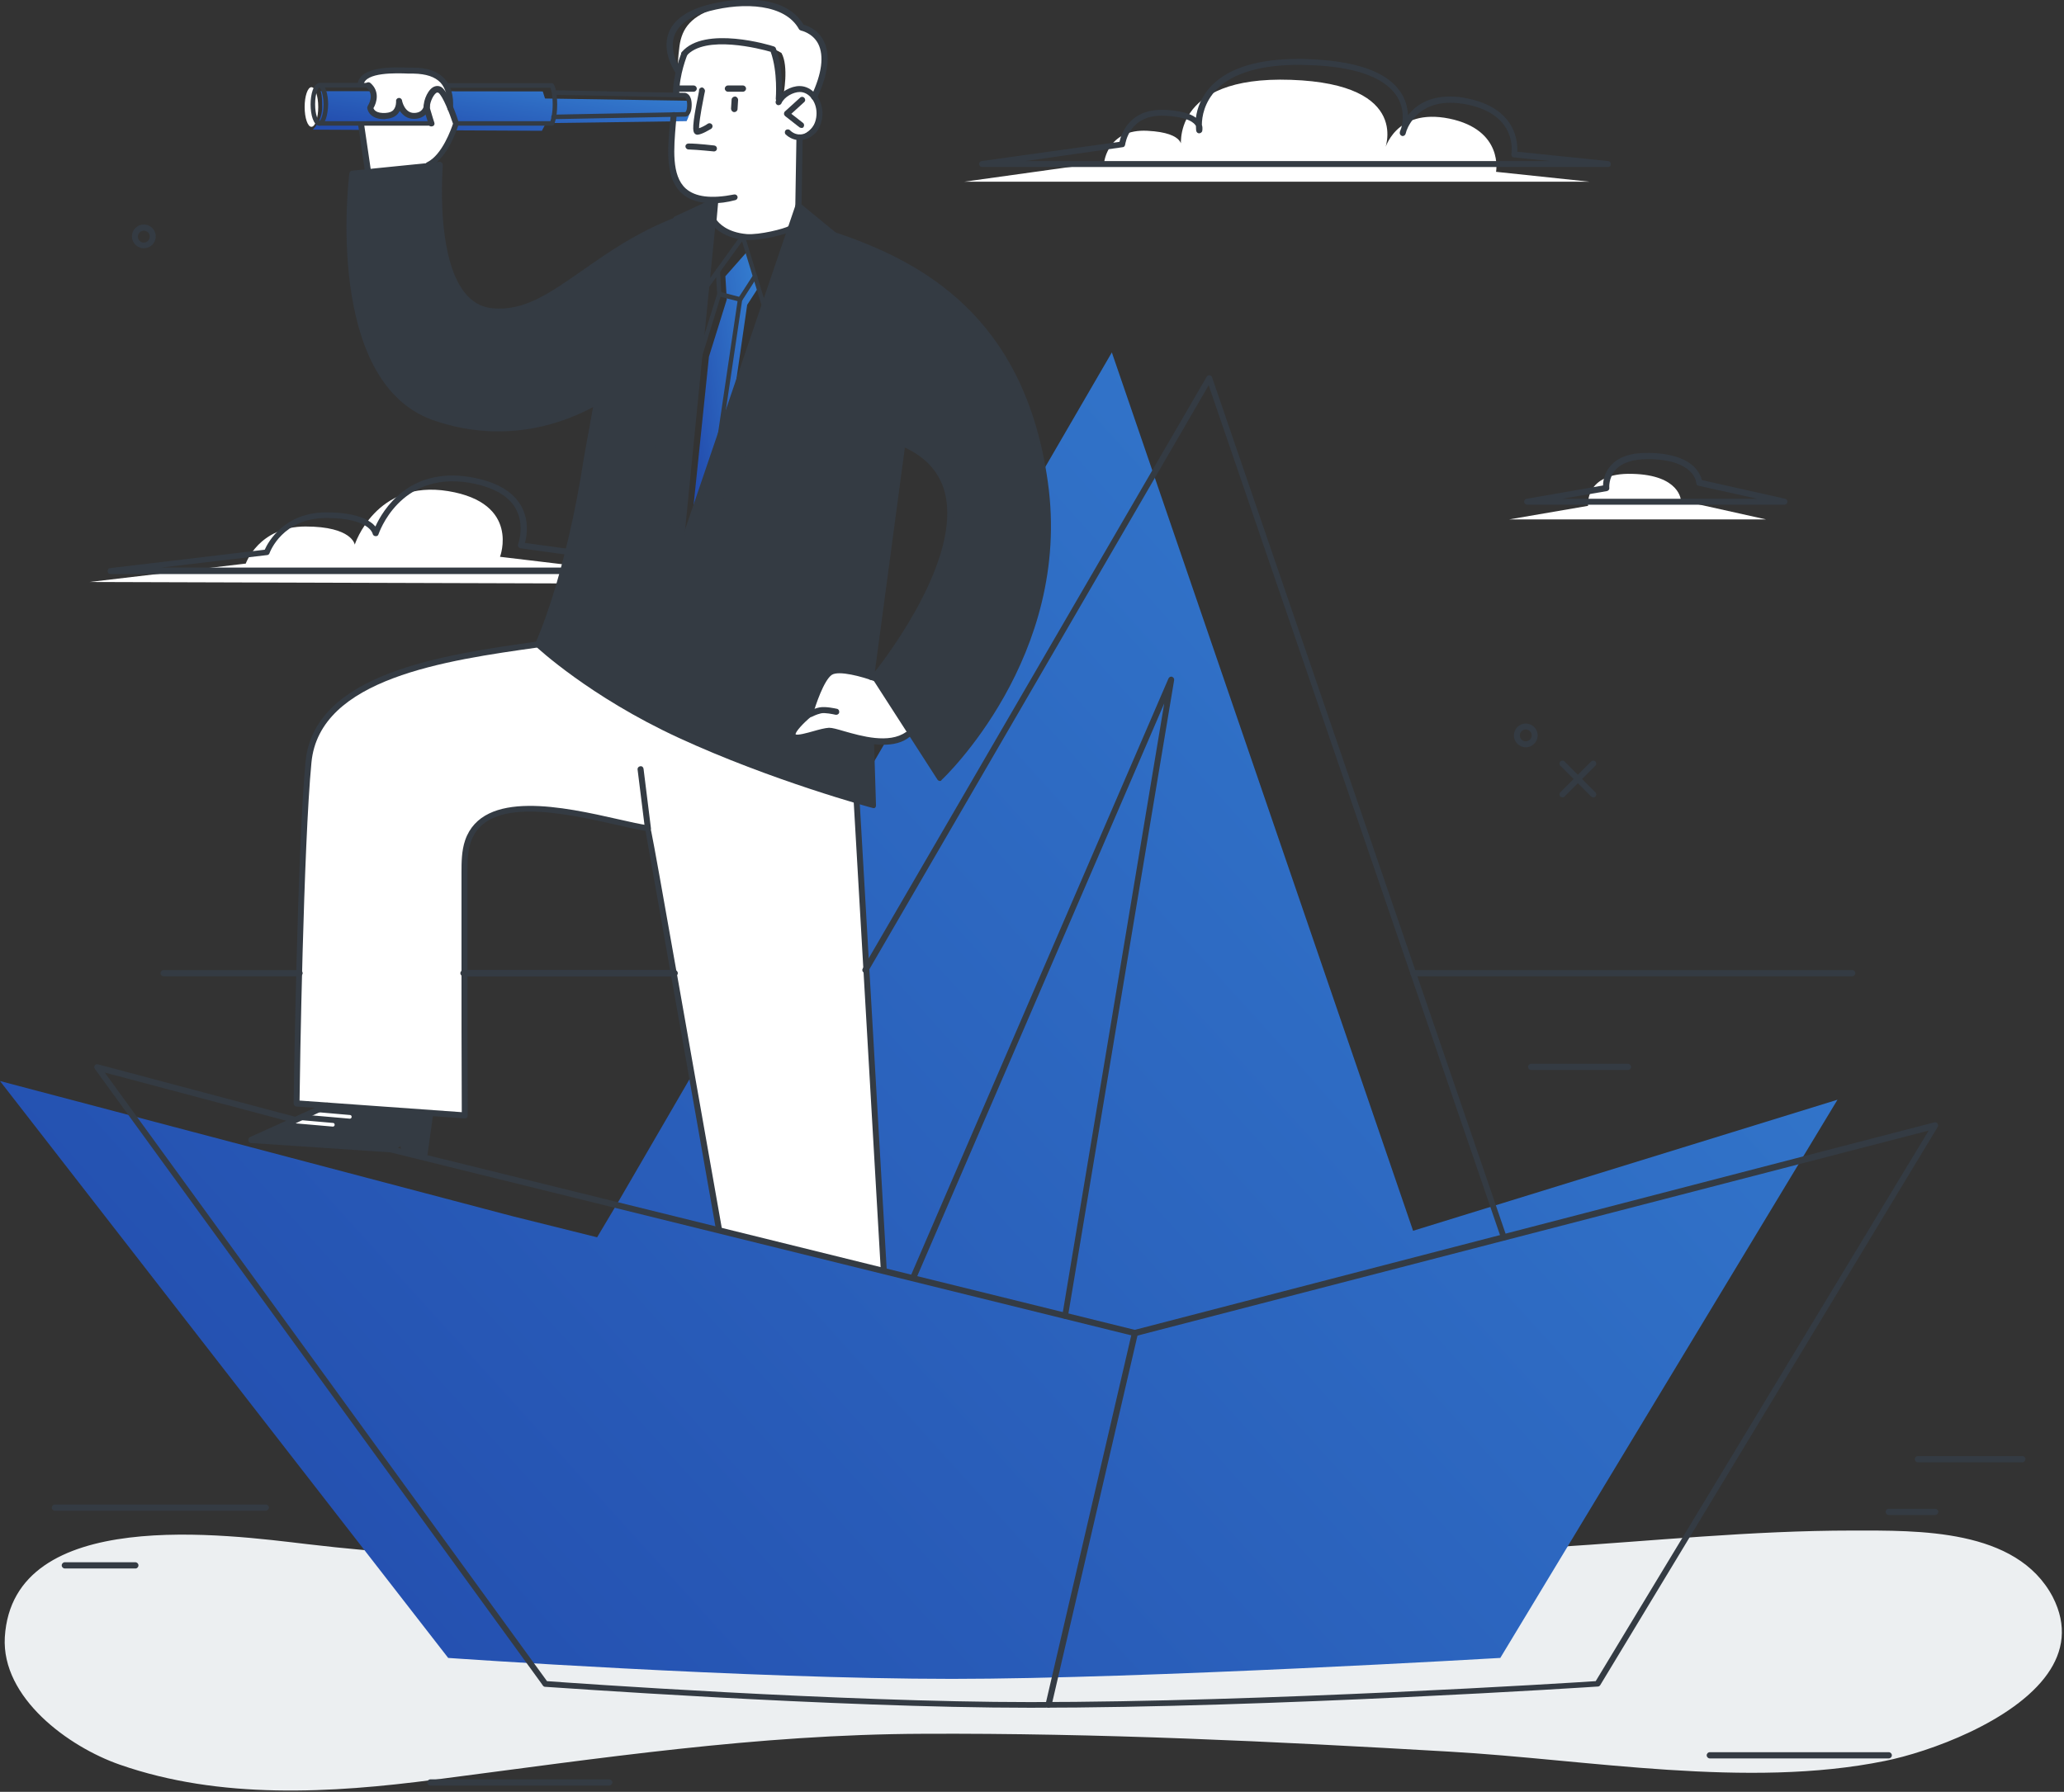<svg width="729" height="633" viewBox="0 0 729 633" fill="none" xmlns="http://www.w3.org/2000/svg">
<rect x="0" y="0" width="729" height="633" fill="#333333" stroke="none"/>
<g clip-path="url(#clip0_170_2565)">
<path d="M723.2 591.3C711.3 608.2 681.2 619 665.7 622.1C617.1 632 560.9 621.6 511.9 618.8C450 615.2 388 612.2 326 612.5C267.3 612.7 211.6 621.2 153.6 628.7C116.9 633.5 77.8 635.8 42.3 623.4C24.2 617.1 0.5 599.8 1.7 578.4C4.5 531.7 80.4 542.2 108.5 545.5C217 558.4 326.8 545.2 435.7 548.1C472.9 549.1 510.8 548.9 548.3 546.6C583.7 544.4 618.5 540.7 654.3 540.7C677.4 540.7 712.2 539.9 725 564.1C730.3 574.4 728.7 583.5 723.2 591.3Z" fill="#ECEFF1"/>
<path d="M180.8 429.6L210.9 437.1L218.7 424L392.7 124.5L499.1 434.8L649 388.5L529.9 585.7C529.9 585.7 404 593.1 336.2 593.1C264.1 593.1 158.3 585.7 158.3 585.7L0 381.9L180.8 429.6Z" fill="url(#paint0_linear_170_2565)"/>
<path d="M307.8 238.5L308.1 284.5C308.1 284.5 260.1 271.8 235.1 257.5C210.1 243.2 190.6 228.5 190.6 228.5C190.6 228.5 204.5 184.4 207.3 159.6C209.5 140.1 210.5 142.1 210.5 142.1C210.5 142.1 192.1 153.8 168.5 151C144.9 148.2 132.7 135.5 127.8 116.8C122.9 98.1 122.7 78.2 123.3 70.8C123.8 63.3 124 61.3 124 61.3L154.8 58.2C154.8 58.2 149.9 106.4 171.7 109.3C171.7 109.3 179.8 113.9 200.5 100C221.2 86.2 244.8 73.1 252 70.8L240.2 194.1L281.6 72.7L294.6 82.9C294.6 82.9 328.1 92.1 346.7 116.1C365.2 140.2 371 170.4 369.9 191.7C368.8 213.1 358.7 250 331.7 274.8L308.7 238.9C308.7 238.9 331.7 209.2 335.1 188.8C338.5 168.4 328.2 159.3 318.9 156.5L307.8 238.5Z" fill="#343B43"/>
<path d="M238.5 40L242.6 40.2C242.6 40.2 243.8 37.9 243.8 35.9C243.8 33.9 242.7 33.3 242.7 33.3L238.8 33.1L238.9 30.6L241.7 19.3C241.7 19.3 246.9 13.7 257.1 14.6C267.4 15.6 273 17.4 273 17.4C273 17.4 275.6 24.8 275 35.8C275 35.8 279.8 29.1 285.2 32.1C290.6 35 291.3 44.6 282.1 48.4L282 72.1L278.8 80.8C278.8 80.8 268.6 84.3 261.8 83.6C255 83 252.2 78.1 252.2 78.1L252.5 70.7C252.5 70.7 243.6 71.7 239.1 65.1C234.6 58.6 238.5 40 238.5 40Z" fill="white"/>
<path d="M321.6 259.3L309 239.7C309 239.7 299.7 236.5 296.8 236.8C293.9 237.1 291.6 237 289.4 242C287.1 246.9 286.3 251.9 286.3 251.9C286.3 251.9 279 258.3 279.8 259.7C280.5 261.1 286.3 259.7 290.3 258.5C294.3 257.3 298.4 260.5 304.8 261.3C311.1 262.1 317.9 262.5 321.6 259.3Z" fill="white"/>
<path d="M151.9 393.5L150 407.6L142.9 406.6L141.7 403.4L138.2 406L88.8 402.8L115.6 390.7L151.9 393.5Z" fill="#343B43"/>
<path d="M253.9 2.5C263.8 -0.5 276.4 0.3 283.2 9.5C283.2 9.5 290.9 11.3 291.2 20C291.4 28.6 287.5 34.1 287.5 34.1C287.5 34.1 283.2 28.5 278.4 32.7L276.7 33.6C276.7 33.6 278.7 23.4 276 18.7C276 18.7 269.2 14.4 259.6 14.4C250 14.4 242 18.5 242 18.5L239.3 25.2C239.3 25.2 239.4 20.5 240 16.2C240.9 10 244 5.5 253.9 2.5Z" fill="white"/>
<path d="M302.2 282.7L311.7 448.3L253.3 434.3L228.4 292.6C228.4 292.6 198.9 284.7 184.2 285.7C169.5 286.6 165.4 293.5 164.3 301.9C163.6 307.1 164 393.8 164 393.8L104.5 389.7L108 281.3C108 281.3 104.1 253.9 129.8 242.2C156.8 229.9 189.5 227.7 189.5 227.7C189.5 227.7 213.4 250.1 251.9 264.6C290.6 279 302.2 282.7 302.2 282.7Z" fill="white"/>
<path d="M113.8 37.7C113.8 32.8 113.2 32.2 113.2 32.2L191.7 32.3L192.5 34.8L243.3 35.6C245 38.1 242.5 42.8 242.5 42.8L192.8 43.5L191.4 46.2L110.5 45.8C110.5 45.7 113.8 42.9 113.8 37.7Z" fill="url(#paint1_linear_170_2565)"/>
<path d="M127.6 30.1C127.6 30.1 127.1 25.3 138.1 24.8C149.1 24.3 151.6 25.3 153.1 26.1C154.6 26.9 159.3 27.7 159 35.8L161.2 43.5C161.2 43.5 157.6 55.1 150.5 58.3L130 60L127.2 43.4L151.9 43.2L150.4 38.1C150.4 38.1 149.5 41.1 145.7 40.9C141.9 40.7 141.1 35.4 141.1 35.4C141.1 35.4 140.1 41.1 135.2 40.9C130.3 40.6 130.4 37.9 130.4 37.9C130.4 37.9 133.7 33 130.5 30.3L127.6 30.1Z" fill="white"/>
<path d="M110 44.8C111.325 44.8 112.4 41.666 112.4 37.8C112.4 33.934 111.325 30.8 110 30.8C108.674 30.8 107.6 33.934 107.6 37.8C107.6 41.666 108.674 44.8 110 44.8Z" fill="white"/>
<path d="M123.6 395.2C123.5 395.2 109.8 394 109.8 394C109.4 394 109.2 393.7 109.2 393.3C109.2 392.9 109.6 392.7 109.9 392.7L123.6 393.9C124 393.9 124.2 394.2 124.2 394.6C124.2 394.9 123.9 395.2 123.6 395.2Z" fill="white"/>
<path d="M117.6 398C117.5 398 103.8 396.8 103.8 396.8C103.4 396.8 103.2 396.5 103.2 396.1C103.2 395.7 103.6 395.5 103.9 395.5L117.6 396.7C118 396.7 118.2 397 118.2 397.4C118.2 397.7 117.9 398 117.6 398Z" fill="white"/>
<path d="M267.9 101.5L263.9 107.7L259.4 138.8L244.7 181.1L250.4 126L256.7 105.8L256.2 97.6L264.4 88.3L267.9 101.5Z" fill="url(#paint2_linear_170_2565)"/>
<path d="M340.5 64.2H561.5L528.4 60.7C528.4 60.7 531.2 45.9 511.9 41.9C492.6 38 489 53.1 489 53.1C489 53.1 499.1 29.7 456 28.2C412.9 26.7 417.2 52.4 417.2 52.4C417.2 52.4 419.2 46.9 405.2 46.2C391.2 45.5 390 57.3 390 57.3L340.5 64.2Z" fill="white"/>
<path d="M533 183.5H623.8L593.7 176.8C593.7 176.8 593.4 167.8 576.5 167.4C559.5 166.9 560.9 178.7 560.9 178.7L533 183.5Z" fill="white"/>
<path d="M199.2 199.4L176.6 196.7C176.6 196.7 183.9 177.7 158.3 173.5C132.7 169.3 125.3 192.4 125.3 192.4C125.3 192.4 124.4 186 107.9 186C91.4 186 86.8 199.1 86.8 199.1L31.6 205.6L196.8 206.1L199.2 199.4Z" fill="white"/>
<path d="M551.9 281.7C551.6 281.7 551.4 281.6 551.1 281.4C550.7 281 550.7 280.3 551.1 279.9L562 269C562.4 268.6 563.1 268.6 563.5 269C563.9 269.4 563.9 270.1 563.5 270.5L552.6 281.4C552.4 281.6 552.2 281.7 551.9 281.7Z" fill="#343B43"/>
<path d="M562.8 281.7C562.5 281.7 562.3 281.6 562 281.4L551.1 270.5C550.7 270.1 550.7 269.4 551.1 269C551.5 268.6 552.2 268.6 552.6 269L563.5 279.9C563.9 280.3 563.9 281 563.5 281.4C563.4 281.6 563.1 281.7 562.8 281.7Z" fill="#343B43"/>
<path d="M538.9 264C536.6 264 534.7 262.1 534.7 259.8C534.7 257.5 536.6 255.6 538.9 255.6C541.2 255.6 543.1 257.5 543.1 259.8C543.1 262.1 541.2 264 538.9 264ZM538.9 257.7C537.8 257.7 536.8 258.6 536.8 259.8C536.8 260.9 537.7 261.9 538.9 261.9C540 261.9 541 261 541 259.8C541 258.6 540 257.7 538.9 257.7Z" fill="#343B43"/>
<path d="M50.8 87.7C48.5 87.7 46.6 85.8 46.6 83.5C46.6 81.2 48.5 79.3 50.8 79.3C53.1 79.3 55 81.2 55 83.5C55 85.9 53.1 87.7 50.8 87.7ZM50.8 81.5C49.7 81.5 48.7 82.4 48.7 83.6C48.7 84.7 49.6 85.7 50.8 85.7C51.9 85.7 52.9 84.8 52.9 83.6C52.9 82.4 52 81.5 50.8 81.5Z" fill="#343B43"/>
<path d="M105.8 344.9H57.8C57.2 344.9 56.7 344.4 56.7 343.8C56.7 343.2 57.2 342.7 57.8 342.7H105.8C106.4 342.7 106.9 343.2 106.9 343.8C106.9 344.4 106.3 344.9 105.8 344.9Z" fill="#343B43"/>
<path d="M364 603.3C294.5 603.3 193.5 595.9 192.5 595.9C192.2 595.9 191.9 595.7 191.7 595.4L191 594.4L33.5 377.6C33.2 377.2 33.2 376.7 33.5 376.4C33.7 376 34.2 375.9 34.6 376L104.5 394.6C105.1 394.8 105.4 395.3 105.3 395.9C105.2 396.5 104.6 396.8 104 396.7L37 378.9L193.2 593.9C201.1 594.5 297.1 601.3 364 601.3C446.1 601.3 554.9 594.5 563.6 593.9L681.2 399.4L401.1 472C400.9 472 400.8 472.1 400.6 472L137.9 407.1C137.3 407 137 406.4 137.1 405.8C137.2 405.2 137.8 404.9 138.4 405L400.8 469.8L683.2 396.5C683.6 396.4 684.1 396.5 684.3 396.9C684.6 397.2 684.6 397.7 684.4 398.1L565.2 595.3C565 595.6 564.7 595.8 564.4 595.8C563.2 595.9 449.3 603.3 364 603.3Z" fill="#343B43"/>
<path d="M531.2 438.2C530.8 438.2 530.3 437.9 530.2 437.5L426.9 136.1L306.6 343.2C306.3 343.7 305.7 343.9 305.1 343.6C304.6 343.3 304.4 342.7 304.7 342.2L426.2 133.1C426.4 132.7 426.8 132.5 427.2 132.6C427.6 132.6 428 132.9 428.1 133.3L532.1 436.8C532.3 437.4 532 438 531.4 438.1C531.5 438.1 531.4 438.2 531.2 438.2Z" fill="#343B43"/>
<path d="M376.2 465.9C375.4 465.8 375.1 465.2 375.2 464.7L411.2 248.5L323.5 451.9C323.3 452.4 322.6 452.7 322.1 452.5C321.6 452.3 321.3 451.6 321.5 451.1L412.7 239.7C412.9 239.2 413.5 238.9 414 239.1C414.5 239.3 414.8 239.8 414.7 240.3L377.2 465C377.1 465.5 376.7 465.9 376.2 465.9Z" fill="#343B43"/>
<path d="M370.3 603.3C369.5 603.1 369.1 602.6 369.3 602L399.8 470.7C399.9 470.1 400.5 469.8 401.1 469.9C401.7 470 402 470.6 401.9 471.2L371.4 602.5C371.3 602.9 370.8 603.3 370.3 603.3Z" fill="#343B43"/>
<path d="M654.2 344.9H499.2C498.6 344.9 498.1 344.4 498.1 343.8C498.1 343.2 498.6 342.7 499.2 342.7H654.2C654.8 342.7 655.3 343.2 655.3 343.8C655.3 344.4 654.8 344.9 654.2 344.9Z" fill="#343B43"/>
<path d="M237.9 344.9H163.7C163.1 344.9 162.6 344.4 162.6 343.8C162.6 343.2 163.1 342.7 163.7 342.7H237.9C238.5 342.7 239 343.2 239 343.8C239 344.4 238.5 344.9 237.9 344.9Z" fill="#343B43"/>
<path d="M159.1 39.3C158.4 39.3 158 38.8 158 38.2C158.2 34.2 157.4 31.2 155.6 29.2C153.6 27.1 150.5 26.1 146.1 26C145.7 26 145.1 26 144.4 26C139.8 25.8 129.1 25.5 128.4 29.9C128.3 30.5 127.8 30.9 127.2 30.8C126.6 30.7 126.2 30.2 126.3 29.6C127.3 23.3 138.9 23.7 144.4 23.9C145 23.9 145.6 23.9 146 23.9C151 23.9 154.6 25.2 157 27.8C159.3 30.2 160.3 33.8 160 38.3C160.2 38.9 159.7 39.3 159.1 39.3Z" fill="#343B43"/>
<path d="M135.7 42.1C130 42.1 129.7 38.1 129.7 38.1C129.7 37.9 129.8 37.6 129.9 37.4C130 37.2 132.5 33.5 129.4 30.9C129 30.5 128.9 29.9 129.3 29.4C129.7 29 130.3 28.9 130.8 29.3C134.2 32.2 133.1 36.2 131.9 38.2C132.1 38.8 132.9 40.1 136.2 39.9C137.5 39.8 138.4 39.5 139 38.8C140 37.6 139.9 35.8 139.9 35.8C139.8 35.2 140.2 34.7 140.8 34.6C141.3 34.5 141.9 34.9 142 35.5C142 35.7 142.9 39.9 146.2 39.9C149.3 39.9 149.7 37.6 149.7 37.3C149.8 36.7 150.3 36.3 150.9 36.4C151.5 36.5 151.9 37 151.8 37.6C151.6 39.1 150.2 42 146.2 42C143.8 42 142.3 40.7 141.2 39.2C141 39.5 140.8 39.8 140.6 40.1C139.6 41.3 138.1 41.9 136.2 42C136.1 42.1 135.9 42.1 135.7 42.1Z" fill="#343B43"/>
<path d="M149.9 408.7C149.7 408.7 142.6 407.4 142.6 407.4C142.2 407.3 141.9 407 141.8 406.6L141.4 404.9L138.8 406.9C138.6 407.1 138.3 407.1 138.1 407.1L88.7 403.8C88.2 403.8 87.8 403.4 87.7 402.9C87.6 402.4 87.9 401.9 88.3 401.7L115.1 389.6C115.6 389.4 116.3 389.6 116.5 390.1C116.7 390.6 116.5 391.3 116 391.5L93.1 402L137.9 405L141.4 402.3C141.7 402.1 142.1 402 142.4 402.1C142.7 402.2 143 402.5 143.1 402.8L143.8 405.4L149.1 406.4L150.9 393.3C151 392.7 151.5 392.3 152.1 392.4C152.7 392.5 153.1 393 153 393.6L151 407.8C151 408.1 150.8 408.3 150.6 408.5C150.4 408.6 150.2 408.7 149.9 408.7Z" fill="#343B43"/>
<path d="M251.7 71.8C247 71.8 243.3 70.6 240.8 68.3C234.9 63 235.8 52.8 236.6 43.7C236.7 42.7 236.8 41.6 236.9 40.6C236.9 40 237.5 39.6 238 39.6C238.6 39.6 239 40.2 239 40.7C238.9 41.7 238.8 42.8 238.7 43.8C238 52.3 237.1 62 242.2 66.6C245.6 69.6 251.2 70.3 259.3 68.7C259.9 68.6 260.4 69 260.5 69.5C260.6 70.1 260.2 70.6 259.7 70.7C256.7 71.5 254.1 71.8 251.7 71.8Z" fill="#343B43"/>
<path d="M238.8 34.2C238.2 34.2 237.7 33.7 237.7 33.1C237.7 25.9 240.6 19 240.7 18.7C240.9 18.2 241.6 17.9 242.1 18.1C242.6 18.3 242.9 19 242.7 19.5C242.7 19.6 239.9 26.3 239.9 33.1C239.9 33.7 239.4 34.2 238.8 34.2Z" fill="#343B43"/>
<path d="M282.4 49.5C280.6 49.5 278.9 48.8 277.5 47.5C277.1 47.1 277.1 46.4 277.5 46C277.9 45.6 278.6 45.6 279 46C280 47 281.2 47.5 282.5 47.5C284.1 47.5 285.5 46.7 286.6 45.4C287.8 44 288.4 42 288.4 40C288.4 35.9 285.7 32.5 282.5 32.5C280.2 32.5 277 34.2 276 36.5C275.8 37 275.1 37.3 274.6 37.1C274.1 36.9 273.8 36.3 274 35.7C275.4 32.4 279.4 30.4 282.4 30.4C286.8 30.4 290.4 34.7 290.5 40C290.5 42.5 289.7 44.9 288.3 46.7C286.6 48.5 284.6 49.5 282.4 49.5Z" fill="#343B43"/>
<path d="M283.1 45.2C282.9 45.2 282.6 45.1 282.4 45L277.3 41C277.1 40.8 276.9 40.5 276.9 40.2C276.9 39.9 277 39.6 277.2 39.4L282.6 34.5C283 34.1 283.7 34.1 284.1 34.6C284.5 35 284.5 35.7 284 36.1L279.5 40.2L283.6 43.4C284.1 43.8 284.1 44.4 283.8 44.9C283.8 45 283.5 45.2 283.1 45.2Z" fill="#343B43"/>
<path d="M246.3 47.6C246 47.6 245.5 47.4 245.3 47.1C244.7 46.4 244.3 44.8 246.7 33.2C246.8 32.6 246.9 32.2 246.9 32C246.8 31.4 247.3 31 247.8 30.9C248.3 30.8 248.9 31.4 249 32C249 32.2 249 32.2 248.7 33.6C247.2 41.1 246.9 44.1 246.9 45.3C247.8 45 249.2 44.3 250 43.7C250.5 43.4 251.1 43.5 251.5 44C251.8 44.5 251.7 45.1 251.2 45.5C250.6 45.8 248 47.5 246.3 47.6Z" fill="#343B43"/>
<path d="M252.2 53.5C252 53.5 246.6 52.9 243.2 52.8C242.6 52.8 242.1 52.3 242.1 51.7C242.1 51.1 242.6 50.7 243.2 50.7C246.7 50.7 252 51.4 252.3 51.4C252.9 51.5 253.3 52 253.2 52.6C253.2 53.1 252.7 53.5 252.2 53.5Z" fill="#343B43"/>
<path d="M259.3 39.6C258.7 39.6 258.2 39 258.2 38.4L258.4 35.2C258.4 34.6 259 34.1 259.6 34.1C260.2 34.1 260.7 34.7 260.7 35.3L260.5 38.5C260.5 39.1 260 39.6 259.3 39.6Z" fill="#343B43"/>
<path d="M287.6 35.3C287.4 35.3 287.3 35.3 287.1 35.2C286.6 35 286.3 34.3 286.6 33.8C290.3 26 291.1 19.7 289 15.5C287 11.6 282.9 10.8 282.9 10.8C282.6 10.7 282.3 10.5 282.2 10.3C277.3 1.4 262.8 0.7 250.6 3.9C243.8 5.7 239.6 8.6 238.2 12.6C236.1 18.3 240.4 24.5 240.4 24.5C240.7 25 240.6 25.6 240.1 26C239.6 26.3 239 26.2 238.6 25.7C238.4 25.4 233.7 18.6 236.1 11.8C237.8 7.1 242.5 3.7 250 1.7C261.9 -1.4 277.8 -1.5 283.8 8.7C285.2 9.1 288.9 10.4 290.9 14.4C293.4 19.2 292.6 26 288.6 34.6C288.3 35.1 288 35.3 287.6 35.3Z" fill="#343B43"/>
<path d="M275.1 36.1C274.4 36 274 35.5 274 34.9C274 34.8 274.8 25.5 272.2 18.3C268.8 17.3 248.9 12.1 242.4 19.8C242 20.3 241.4 20.3 240.9 19.9C240.5 19.5 240.4 18.9 240.8 18.4C248.8 8.9 272.3 16 273.3 16.4C273.6 16.5 273.9 16.7 274 17C277 24.8 276.1 34.7 276.1 35.1C276.1 35.7 275.6 36.1 275.1 36.1Z" fill="#343B43"/>
<path d="M240.1 196.9C239.9 196.9 239.8 196.9 239.6 196.8C239.1 196.6 238.9 196 239.1 195.5L281 72.4C281.1 72.1 281.4 71.8 281.7 71.7C282 71.6 282.4 71.7 282.7 71.9L295.1 82.1C295.3 82.3 295.4 82.5 295.5 82.7L300.6 106.2C300.7 106.8 300.4 107.3 299.8 107.5L287.4 110.8L291.5 124.6C291.6 124.9 291.5 125.2 291.3 125.5L240.9 196.6C240.7 196.8 240.4 196.9 240.1 196.9ZM282.5 74.5L243.4 189.3L289.3 124.6L285.1 110.3C285 110 285.1 109.7 285.2 109.5C285.3 109.3 285.6 109.1 285.9 109L298.3 105.7L293.5 83.6L282.5 74.5Z" fill="#343B43"/>
<path d="M240.1 196.9C239.6 196.9 239.2 196.5 239.1 196L223.9 119.2C223.8 118.9 223.9 118.7 224 118.4L231.5 106.2L222.9 100.1C222.4 99.8 222.3 99.1 222.7 98.6L237.9 76.9C238 76.7 238.1 76.6 238.3 76.5L252 70.1C252.3 69.9 252.8 70 253.1 70.2C253.4 70.4 253.6 70.8 253.5 71.2L241.1 196C241.1 196.5 240.6 196.9 240.1 196.9ZM226 119.3L239.7 188.6L251.2 73L239.4 78.5L225 99.1L233.5 105.2C234 105.5 234.1 106.1 233.8 106.6L226 119.3Z" fill="#343B43"/>
<path d="M308.5 285.5C307.9 285.4 272.5 275.8 239.6 260.6C208.2 246.1 189.5 228.6 189.3 228.4C189 228.1 188.9 227.6 189.1 227.2C189.2 227 199.7 204.5 206.3 161.3C206.4 160.9 212.2 127.9 215.4 114.1C215.5 113.5 216.1 113.2 216.7 113.3C217.3 113.4 217.6 114 217.5 114.6C214.3 128.3 208.4 161.3 208.4 161.6C202.4 200.8 193.1 223.2 191.3 227.4C194.6 230.4 212.4 245.7 240.4 258.7C269.4 272.1 300.5 281.1 307.3 283.1L306.6 261.9C306.6 261.3 307 260.8 307.6 260.8C308.2 260.8 308.7 261.2 308.7 261.8L309.4 284.5C309.4 284.8 309.3 285.2 309 285.4C309 285.4 308.7 285.5 308.5 285.5Z" fill="#343B43"/>
<path d="M332 275.9C331.6 275.9 331.3 275.7 331.1 275.4L308.3 240C308.1 240.2 307.8 240.2 307.5 240.2C306.9 240.1 306.5 239.6 306.6 239L317.7 156.4C317.7 156.1 317.9 155.8 318.2 155.6C318.5 155.4 318.8 155.4 319.1 155.6C328.2 159.5 333.8 165.7 335.8 174C341.7 198.7 314.4 233.9 310.2 239.1L332.1 273.2C338.5 266.8 375.9 226.4 368.1 170.6C360 113 324.2 94 293.9 83.9C293.3 83.7 293 83.1 293.2 82.6C293.4 82 294 81.7 294.5 81.9C325.4 92.2 361.9 111.6 370.1 170.3C378.8 232 333 275.2 332.5 275.6C332.5 275.8 332.3 275.9 332 275.9ZM319.6 158.1L309 237.3C314 231 339.3 197.2 333.8 174.4C332.1 167.2 327.3 161.7 319.6 158.1Z" fill="#343B43"/>
<path d="M176.3 111.1C175.4 111.1 174.5 111.1 173.6 111C149.9 108.7 154 60.2 154.2 58.2C154.3 57.6 154.8 57.2 155.4 57.2C156 57.3 156.4 57.8 156.4 58.4C156.4 58.9 152.3 106.9 173.9 108.9C185.1 110 194.1 103.6 205.6 95.6C214.6 89.3 224.7 82.2 238.5 76.8C239 76.6 239.7 76.9 239.9 77.4C240.1 77.9 239.8 78.6 239.3 78.8C225.8 84.1 215.7 91.2 206.9 97.4C195.8 104.9 187 111.1 176.3 111.1Z" fill="#343B43"/>
<path d="M175.9 152.4C166.7 152.4 158.8 150.5 152.6 148.3C114.8 134.5 123 64.2 123.4 61.2C123.5 60.7 123.9 60.3 124.3 60.3L155.1 57.2C155.7 57.1 156.2 57.6 156.3 58.1C156.4 58.7 155.9 59.2 155.3 59.3L125.3 62.3C124.5 70.4 119.2 133.9 153.2 146.3C165.9 150.9 185.8 153.9 209 141.7C210.4 141 210.8 140.7 211.4 141.2C211.7 141.4 211.9 141.8 211.8 142.2C211.7 142.7 211.3 143.1 210.8 143.1C210.6 143.2 210.3 143.4 209.9 143.6C197.6 150.2 186 152.4 175.9 152.4Z" fill="#343B43"/>
<path d="M253.9 435.4C253.4 435.4 252.9 435 252.9 434.5C252.7 433.1 229.9 304.5 228 293.5C225.2 293.1 221.8 292.3 217.8 291.4C199.5 287.3 172 281 166.3 297.4C165.1 300.9 165.1 304.7 165.1 308.3V336.1C165.1 355.4 165.1 374.7 165.2 394C165.2 394.3 165.1 394.6 164.9 394.8C164.7 395 164.4 395.1 164.1 395.1L104.7 390.9C104.1 390.9 103.7 390.4 103.7 389.8C103.7 388.9 105 300.1 107.9 269.2C110.9 237.7 156.6 231.3 189.9 226.6C190.5 226.6 191 226.9 191.1 227.5C191.2 228.1 190.8 228.6 190.2 228.7C157.5 233.3 112.8 239.6 110 269.4C107.2 298.4 105.9 378.9 105.8 388.8L163.1 392.9C163 374 163 355.1 163 336.2V308.4C163 304.7 163 300.6 164.3 296.8C170.6 278.7 199.3 285.1 218.3 289.4C222.6 290.4 226.3 291.2 229.1 291.6C229.2 291.6 229.3 291.6 229.4 291.7C229.9 291.9 229.9 291.9 255 434.2C255.1 434.8 254.7 435.3 254.1 435.4C254.1 435.4 254 435.4 253.9 435.4Z" fill="#343B43"/>
<path d="M312.2 449.9C311.6 449.9 311.2 449.5 311.1 448.9L301.5 282.8C301.5 282.2 301.9 281.7 302.5 281.7C303.2 281.7 303.6 282.1 303.6 282.7L313.2 448.8C313.3 449.4 312.8 449.9 312.2 449.9Z" fill="#343B43"/>
<path d="M195.5 42.1C195.1 42.1 194.7 41.8 194.7 41.3C194.7 40.9 195 40.5 195.5 40.5L242 39.6C242.2 39.6 242.7 39 242.7 37C242.7 34.7 241.8 34.4 241.8 34.4L195.9 33.5C195.5 33.5 195.1 33.1 195.1 32.7C195.1 32.3 195.5 31.9 195.9 31.9L242 32.8C242.4 32.9 244.3 33.3 244.3 37C244.3 41.1 242.3 41.2 242 41.2L195.5 42.1C195.6 42.1 195.5 42.1 195.5 42.1Z" fill="#343B43"/>
<path d="M130.1 30.9H112.7C112.3 30.9 111.9 30.5 111.9 30.1C111.9 29.7 112.3 29.3 112.7 29.3H130.1C130.5 29.3 130.9 29.7 130.9 30.1C130.9 30.6 130.6 30.9 130.1 30.9Z" fill="#343B43"/>
<path d="M194.9 44.4H161.2C160.8 44.4 160.4 44 160.4 43.6C160.4 43.2 160.8 42.8 161.2 42.8H194.4C194.7 42 195.2 40 195.2 36.9C195.2 33.5 194.7 31.7 194.4 31H157.8C157.4 31 157 30.6 157 30.2C157 29.8 157.4 29.4 157.8 29.4H194.9C195.2 29.4 195.4 29.5 195.6 29.8C195.7 30 196.8 31.8 196.8 37C196.8 41.6 195.7 44 195.7 44.1C195.5 44.2 195.2 44.4 194.9 44.4Z" fill="#343B43"/>
<path d="M152.2 44.4H112.8C112.4 44.4 112 44 112 43.6C112 43.2 112.4 42.8 112.8 42.8H152.2C152.6 42.8 153 43.2 153 43.6C153 44 152.6 44.4 152.2 44.4Z" fill="#343B43"/>
<path d="M112.8 44.4C110.7 44.4 109.7 40.5 109.7 36.9C109.7 33.3 110.7 29.4 112.8 29.4C114.9 29.4 115.9 33.3 115.9 36.9C115.8 40.5 114.9 44.4 112.8 44.4ZM112.8 30.9C112.4 30.9 111.3 32.9 111.3 36.8C111.3 40.7 112.4 42.7 112.8 42.7C113.2 42.7 114.3 40.7 114.3 36.8C114.2 33 113.1 30.9 112.8 30.9Z" fill="#343B43"/>
<path d="M228.9 293.7C228.4 293.7 227.9 293.3 227.8 292.8L225.2 271.9C225.1 271.3 225.5 270.8 226.1 270.7C226.8 270.6 227.2 271 227.3 271.6L229.9 292.5C230 293.1 229.6 293.6 229 293.7H228.9Z" fill="#343B43"/>
<path d="M282 73.8C281.4 73.8 280.9 73.3 280.9 72.7L281.3 48.5C281.3 47.9 281.8 47.5 282.4 47.5C283 47.5 283.5 48 283.5 48.6L283.1 72.8C283 73.3 282.6 73.8 282 73.8Z" fill="#343B43"/>
<path d="M264.6 84.8C264.2 84.8 263.8 84.8 263.5 84.8C254.2 84.1 251.1 78.8 251 78.5C250.9 78.3 250.8 78.1 250.9 77.9L251.5 70.7C251.5 70.1 252.1 69.6 252.7 69.7C253.3 69.8 253.7 70.3 253.7 70.9L253.1 77.7C253.8 78.7 256.7 82.1 263.8 82.7C268.3 83 276.8 80.9 278.8 79.8C279.3 79.5 280 79.7 280.2 80.2C280.5 80.7 280.3 81.4 279.8 81.6C277.3 82.9 269.4 84.8 264.6 84.8Z" fill="#343B43"/>
<path d="M151.4 59.3C151 59.3 150.6 59.1 150.4 58.7C150.1 58.2 150.4 57.5 150.9 57.3C156.2 54.7 159.4 45.5 160 43.7C158.8 40 156.4 34 154.9 32.8C154.7 32.7 154.5 32.6 154.1 32.8C152.8 33.7 151.5 37 151.9 38.4C152.6 40.9 153.4 43.3 153.4 43.3C153.6 43.9 153.3 44.5 152.7 44.6C152.1 44.8 151.5 44.5 151.4 43.9C151.4 43.9 150.6 41.5 149.8 38.9C149.1 36.6 150.7 32.3 152.8 30.9C153.9 30.2 155.1 30.2 156.1 30.9C158.7 33 161.7 42.1 162 43.2C162.1 43.4 162.1 43.6 162 43.8C161.9 44.3 158.4 55.8 151.7 59.1C151.7 59.2 151.5 59.3 151.4 59.3Z" fill="#343B43"/>
<path d="M130 61.4C129.5 61.4 129 61 128.9 60.5L126.5 44.2C126.4 43.6 126.8 43.1 127.4 43C127.9 42.9 128.5 43.3 128.6 43.9L131 60.2C131.1 60.8 130.7 61.3 130.1 61.4C130.1 61.4 130.1 61.4 130 61.4Z" fill="#343B43"/>
<path d="M262.4 32.4H257.1C256.5 32.4 256 31.9 256 31.3C256 30.7 256.5 30.2 257.1 30.2H262.4C263 30.2 263.5 30.7 263.5 31.3C263.5 31.9 263 32.4 262.4 32.4Z" fill="#343B43"/>
<path d="M245 32.4H239.7C239.1 32.4 238.6 31.9 238.6 31.3C238.6 30.7 239.1 30.2 239.7 30.2H245C245.6 30.2 246.1 30.7 246.1 31.3C246.1 31.9 245.6 32.4 245 32.4Z" fill="#343B43"/>
<path d="M312 263.1C306.9 263.1 301.5 261.6 297.7 260.5C295.7 259.9 293.8 259.4 293 259.4C291.8 259.4 289.8 260 288 260.5C284.3 261.6 281.1 262.4 279.6 261C279.2 260.6 279 260.1 279 259.4C279.1 256.9 283.5 253.1 285.2 251.7C285.8 249.4 288.9 239.2 292.7 236.7C296.8 234 308.5 238.3 309.8 238.7C310.3 238.9 310.6 239.5 310.4 240.1C310.2 240.6 309.6 240.9 309 240.7C304.4 239 296.3 236.8 293.8 238.4C291 240.3 288 249.2 287.1 252.5C287 252.7 286.9 252.9 286.7 253C283.6 255.5 280.9 258.6 281 259.4C281.6 259.9 285.2 258.9 287.3 258.3C289.4 257.7 291.3 257.2 292.8 257.1C294 257.1 295.7 257.6 298.1 258.3C304.1 260 314 262.9 320 258.6C320.5 258.3 321.1 258.4 321.5 258.8C321.8 259.3 321.7 259.9 321.3 260.3C318.8 262.4 315.4 263.1 312 263.1Z" fill="#343B43"/>
<path d="M238.3 344.9H164.1C163.5 344.9 163 344.4 163 343.8C163 343.2 163.5 342.7 164.1 342.7H238.3C238.9 342.7 239.4 343.2 239.4 343.8C239.4 344.4 238.9 344.9 238.3 344.9Z" fill="#343B43"/>
<path d="M269.801 108.5C269.501 108.5 269.101 108.3 269.001 107.9L262.101 85.3L250.301 101.6C250.001 102 249.501 102 249.201 101.8C248.801 101.5 248.801 101 249.001 100.7L261.701 83.1C261.901 82.9 262.101 82.7 262.501 82.8C262.801 82.8 263.001 83.1 263.101 83.4L270.501 107.6C270.601 108 270.401 108.5 270.001 108.6C269.901 108.5 269.901 108.5 269.801 108.5Z" fill="#343B43"/>
<path d="M575 378H540.8C540.2 378 539.7 377.5 539.7 376.9C539.7 376.3 540.2 375.8 540.8 375.8H575C575.6 375.8 576.1 376.3 576.1 376.9C576.1 377.5 575.6 378 575 378Z" fill="#343B43"/>
<path d="M93.8 533.7H19.4C18.8 533.7 18.3 533.2 18.3 532.6C18.3 532 18.8 531.5 19.4 531.5H93.9C94.5 531.5 95 532 95 532.6C94.9 533.2 94.4 533.7 93.8 533.7Z" fill="#343B43"/>
<path d="M47.9 554.1H22.9C22.3 554.1 21.8 553.6 21.8 553C21.8 552.4 22.3 551.9 22.9 551.9H47.8C48.4 551.9 48.9 552.4 48.9 553C48.9 553.6 48.4 554.1 47.9 554.1Z" fill="#343B43"/>
<path d="M667.1 621.2H603.9C603.3 621.2 602.8 620.7 602.8 620.1C602.8 619.5 603.3 619 603.9 619H667.1C667.7 619 668.2 619.5 668.2 620.1C668.2 620.7 667.7 621.2 667.1 621.2Z" fill="#343B43"/>
<path d="M215.2 630.8H152C151.4 630.8 150.9 630.3 150.9 629.7C150.9 629.1 151.4 628.6 152 628.6H215.2C215.8 628.6 216.3 629.1 216.3 629.7C216.2 630.3 215.7 630.8 215.2 630.8Z" fill="#343B43"/>
<path d="M714.3 516.6H677.4C676.8 516.6 676.3 516.1 676.3 515.5C676.3 514.9 676.8 514.4 677.4 514.4H714.3C714.9 514.4 715.4 514.9 715.4 515.5C715.3 516.1 714.9 516.6 714.3 516.6Z" fill="#343B43"/>
<path d="M683.5 535.2H667.1C666.5 535.2 666 534.7 666 534.1C666 533.5 666.5 533 667.1 533H683.5C684.1 533 684.6 533.5 684.6 534.1C684.6 534.7 684.1 535.2 683.5 535.2Z" fill="#343B43"/>
<path d="M254.2 155.3C253.7 155.2 253.3 154.8 253.4 154.4L260.6 105.7C260.6 105.6 260.7 105.5 260.7 105.4L266 97.2C266.2 96.8 266.7 96.7 267.1 97C267.5 97.2 267.6 97.7 267.3 98.1L262.1 106.2L254.9 154.7C254.9 155 254.5 155.3 254.2 155.3Z" fill="#343B43"/>
<path d="M246.9 127.9C246.2 127.7 246 127.3 246.1 126.9L253.3 103.8L252.8 95.7C252.8 95.3 253.1 94.9 253.5 94.9C254 94.9 254.3 95.2 254.3 95.6L254.8 103.8C254.8 104.1 247.5 127.4 247.5 127.4C247.6 127.7 247.2 127.9 246.9 127.9Z" fill="#343B43"/>
<path d="M261.4 106.6C261.2 106.6 254 104.7 254 104.7C253.6 104.6 253.3 104.2 253.4 103.7C253.5 103.3 254 103 254.4 103.1L261.6 105C262 105.1 262.3 105.5 262.2 106C262 106.3 261.7 106.6 261.4 106.6Z" fill="#343B43"/>
<path d="M286.4 253.3C286 253.3 285.7 253.1 285.5 252.8C285.2 252.3 285.3 251.6 285.8 251.3C285.9 251.3 287.4 250.3 289.5 249.9C291.6 249.5 295.1 250.3 295.6 250.4C296.2 250.5 296.5 251.1 296.4 251.7C296.3 252.3 295.7 252.6 295.1 252.5C294.2 252.3 291.4 251.7 290 252C288.3 252.4 287 253.1 287 253.1C286.8 253.2 286.6 253.3 286.4 253.3Z" fill="#343B43"/>
<path d="M567.9 59H346.9C346.3 59 345.9 58.6 345.8 58C345.8 57.4 346.2 57 346.7 56.9L395.4 50.1C396 47.4 398.8 38.8 410.3 38.8C410.7 38.8 411.1 38.8 411.5 38.8C416.7 39.1 420.3 40 422.4 41.6C422.8 38.4 424.2 34 428.2 30C434.3 23.9 444.6 20.8 458.8 20.8C459.9 20.8 461.1 20.8 462.3 20.9C478.6 21.5 489.4 25.2 494.3 32C496.5 35 497.2 38.1 497.3 40.7C499.9 37.4 504.4 34.1 512.1 34.1C514.1 34.1 516.2 34.3 518.4 34.8C535.3 38.3 536.1 49.9 535.9 53.6L568 56.9C568.6 57 569 57.4 568.9 58C569 58.6 568.5 59 567.9 59ZM362.2 56.9H547.5L534.7 55.6C534.4 55.6 534.1 55.4 534 55.2C533.8 55 533.8 54.7 533.8 54.4C533.9 53.8 536.1 40.6 518.1 36.9C516 36.5 514 36.3 512.2 36.3C501.8 36.3 497.9 43.2 496.8 46.1C496.6 46.9 496.4 47.4 496.4 47.4C496.2 47.9 495.6 48.2 495.1 48C494.6 47.8 494.3 47.3 494.4 46.7C494.4 46.7 494.5 46.2 494.9 45.3C495.6 42.9 496.2 37.9 492.9 33.3C488.2 27 478 23.5 462.4 23C461.2 23 460 22.9 458.9 22.9C445.3 22.9 435.5 25.8 429.8 31.5C425.3 36.1 424.5 41.3 424.5 44.1C424.9 45.3 424.6 46.3 424.6 46.4C424.4 46.8 424 47.1 423.5 47.1C423 47.1 422.6 46.7 422.5 46.2C422.5 46.2 422.4 45.6 422.4 44.5C421.9 43.5 419.8 41.3 411.5 40.9C398.8 40.2 397.5 50.7 397.4 51.1C397.3 51.6 397 52 396.5 52L362.2 56.9Z" fill="#343B43"/>
<path d="M630.2 178.3H539.4C538.9 178.3 538.4 177.9 538.3 177.3C538.3 176.8 538.6 176.3 539.2 176.2L566.2 171.5C566.2 170 566.6 167.1 568.9 164.5C571.7 161.3 576.3 159.8 582.9 160C597.8 160.4 600.5 167.2 601.1 169.6L630.5 176.2C631 176.3 631.4 176.8 631.3 177.4C631.2 177.9 630.8 178.3 630.2 178.3ZM551.7 176.2H620.6L599.9 171.6C599.4 171.5 599.1 171.1 599.1 170.6C599.1 170.3 598.5 162.6 582.9 162.2H582C576.7 162.2 572.8 163.5 570.6 166C568.1 168.8 568.4 172.3 568.4 172.3C568.5 172.9 568.1 173.4 567.5 173.5L551.7 176.2Z" fill="#343B43"/>
<path d="M198.3 202.8H39.1C38.5 202.8 38.1 202.4 38 201.8C38 201.2 38.4 200.7 38.9 200.7L93.5 194.2C94.7 191.5 100.4 181 115.3 181C126.3 181 130.8 183.9 132.6 186C135.2 180.2 144.4 165 165.9 168.5C174.9 170 181 173.4 184 178.6C187 183.8 186.1 189.4 185.4 191.8L200.8 193.9C201.4 194 201.8 194.5 201.7 195.1C201.6 195.7 201.2 196.1 200.5 196L183.9 193.7C183.6 193.7 183.3 193.5 183.1 193.2C182.9 192.9 182.9 192.6 183 192.3C183 192.2 185.5 185.6 182.1 179.6C179.4 174.9 173.8 171.9 165.5 170.5C141 166.6 133.8 188.5 133.7 188.7C133.6 189.2 133.1 189.5 132.6 189.4C132.1 189.4 131.7 189 131.6 188.5C131.6 188.5 130.4 183 115.3 183C99.8 183 95.4 194.9 95.2 195.4C95.1 195.8 94.7 196.1 94.3 196.1L56.9 200.5H198.1C198.7 200.5 199.2 201 199.2 201.6C199.3 202.3 198.9 202.8 198.3 202.8Z" fill="#343B43"/>
</g>
<defs>
<linearGradient id="paint0_linear_170_2565" x1="-2.92269e-05" y1="496.99" x2="486.982" y2="56.171" gradientUnits="userSpaceOnUse">
<stop stop-color="#234DAE"/>
<stop offset="1" stop-color="#347BCE"/>
</linearGradient>
<linearGradient id="paint1_linear_170_2565" x1="110.5" y1="43.329" x2="115.078" y2="14.821" gradientUnits="userSpaceOnUse">
<stop stop-color="#234DAE"/>
<stop offset="1" stop-color="#347BCE"/>
</linearGradient>
<linearGradient id="paint2_linear_170_2565" x1="244.7" y1="162.067" x2="275.549" y2="157.026" gradientUnits="userSpaceOnUse">
<stop stop-color="#234DAE"/>
<stop offset="1" stop-color="#347BCE"/>
</linearGradient>
<clipPath id="clip0_170_2565">
<rect width="728.3" height="632.6" fill="white"/>
</clipPath>
</defs>
</svg>
